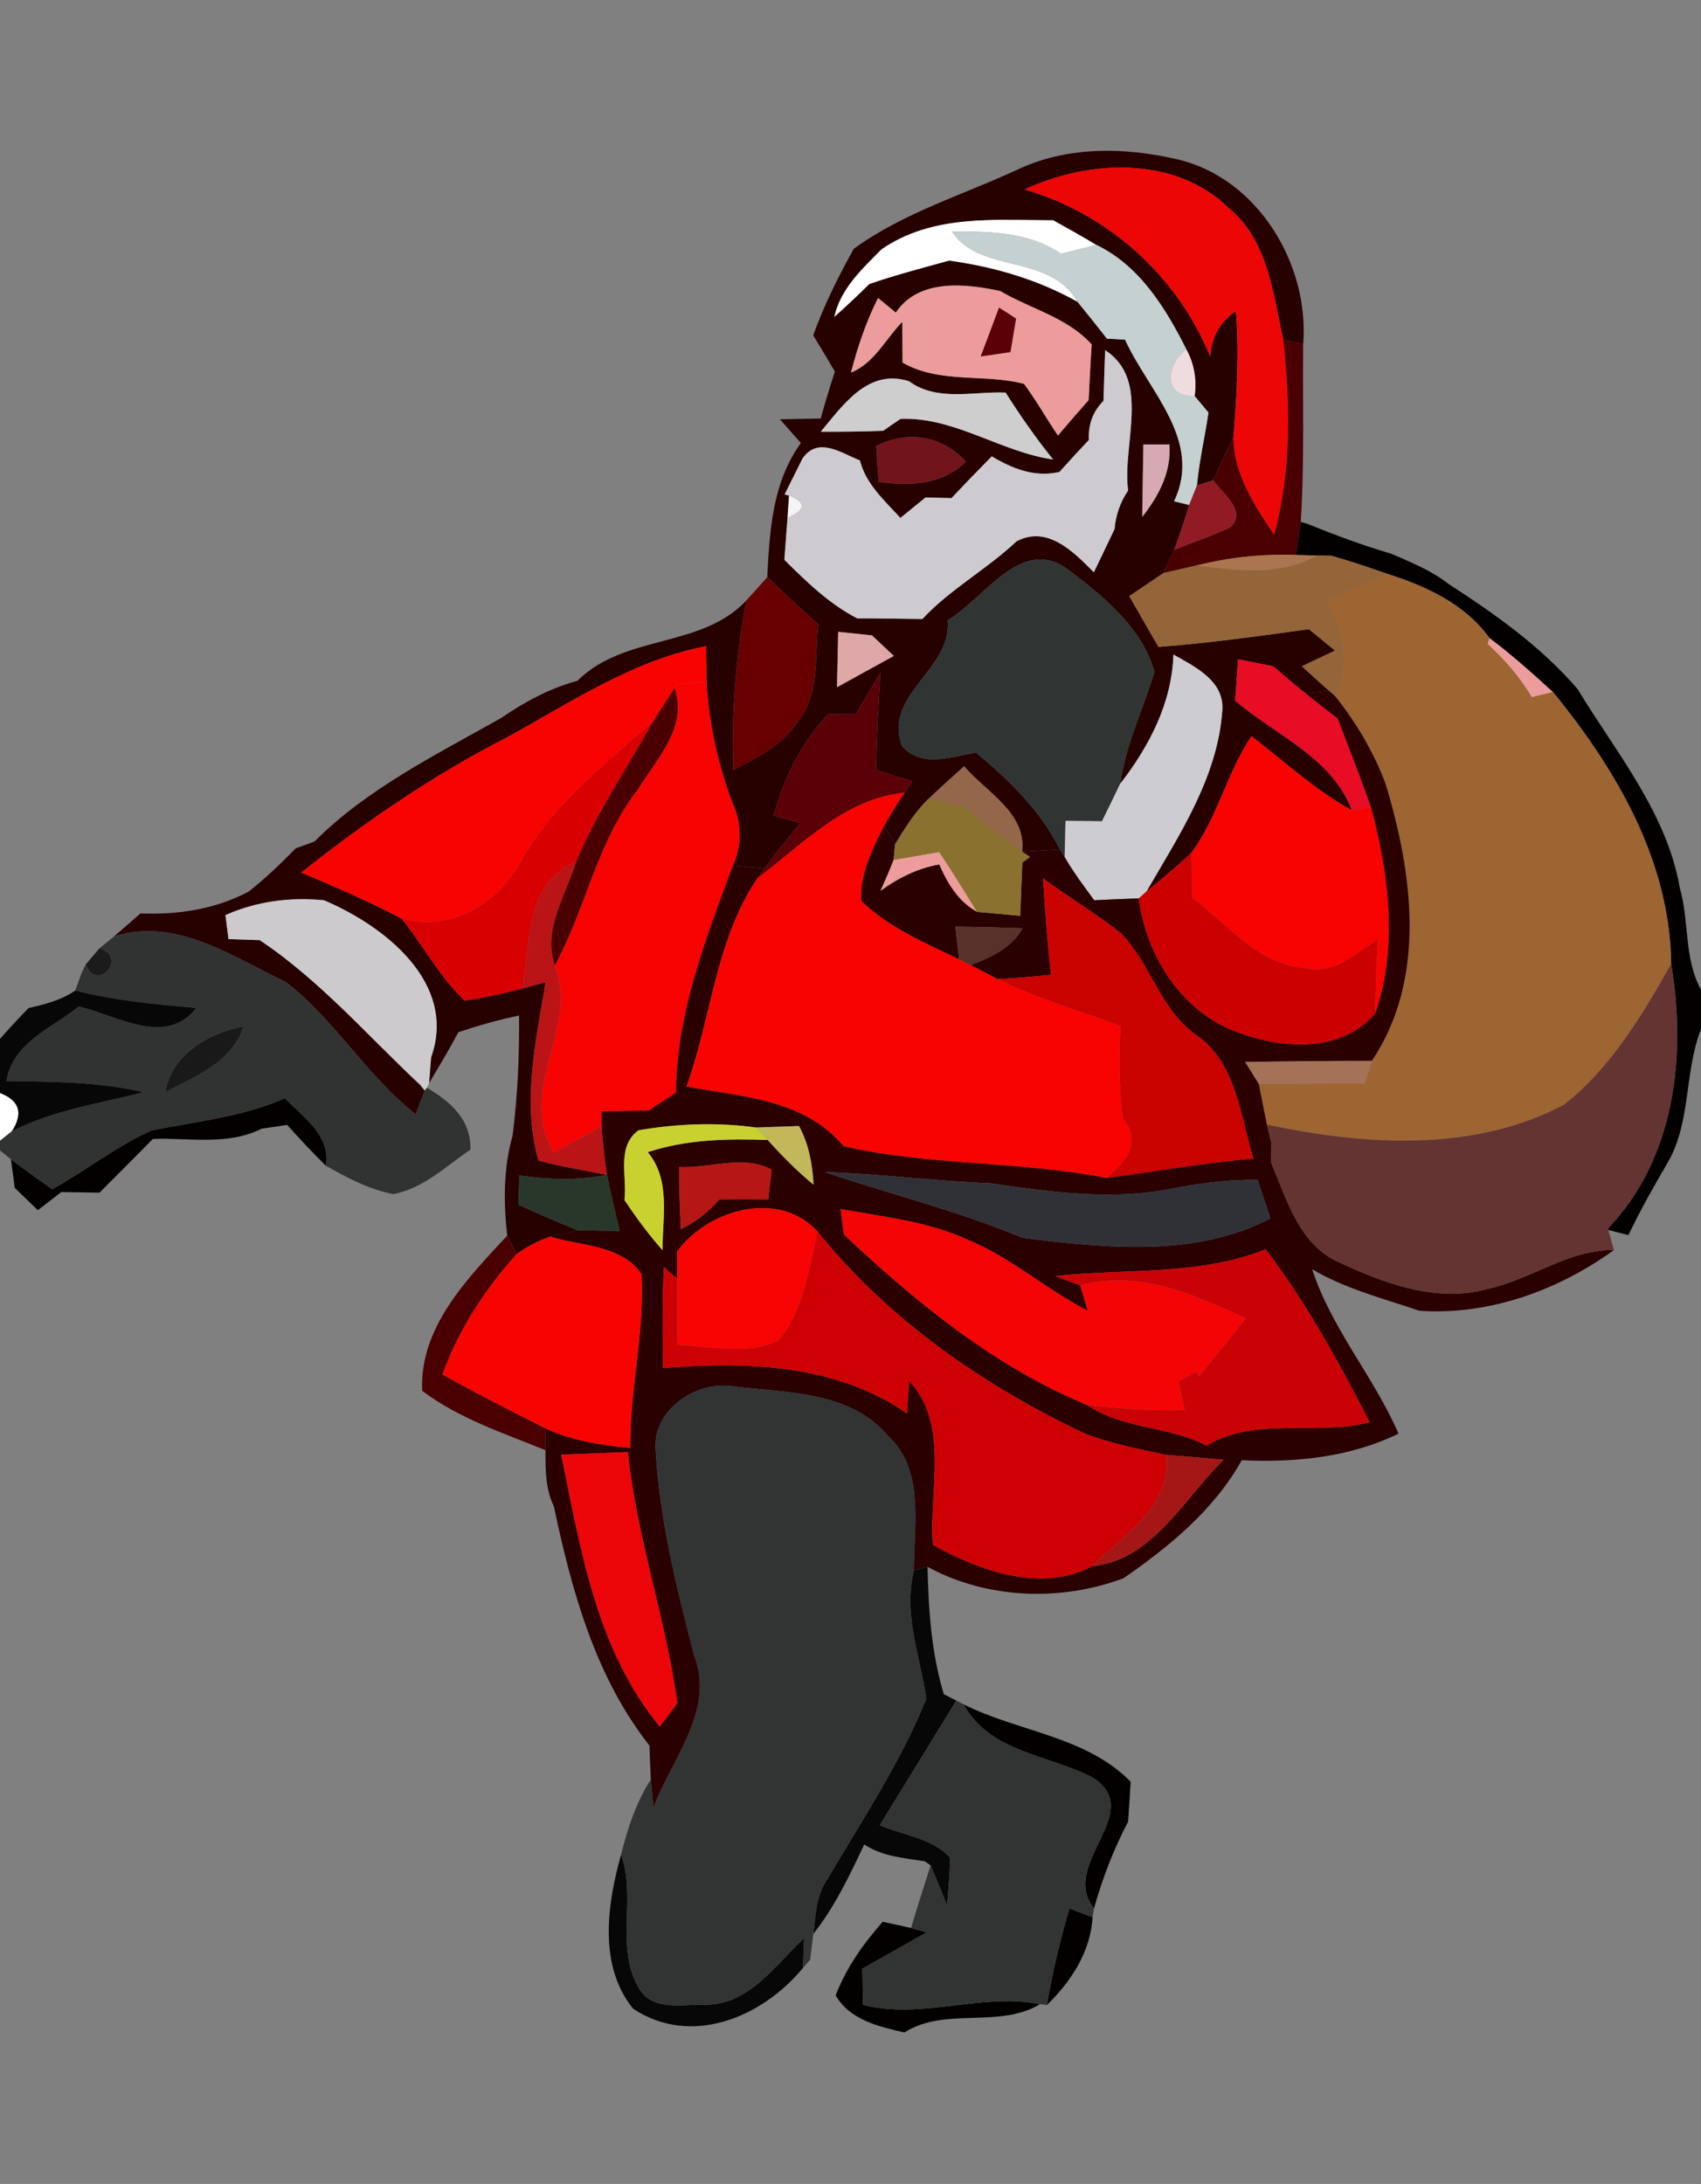 <?xml version="1.0" encoding="UTF-8" ?>
<!DOCTYPE svg PUBLIC "-//W3C//DTD SVG 1.1//EN" "http://www.w3.org/Graphics/SVG/1.1/DTD/svg11.dtd">
<svg width="134pt" height="172pt" viewBox="0 0 134 172" version="1.1" xmlns="http://www.w3.org/2000/svg">
<rect x="0" y="0" width="134" height="172" fill="#808080" stroke="none"/>
<g id="#ffffffff">
<path fill="#ffffff" opacity="1.00" d=" M 69.44 19.63 C 73.47 16.86 78.33 17.33 82.97 17.34 C 84.11 17.98 85.26 18.61 86.38 19.29 C 85.44 19.53 84.51 19.76 83.58 19.99 C 81.05 18.25 77.95 18.23 75.00 18.23 C 77.16 21.59 82.76 19.93 84.89 23.78 C 81.75 22.02 78.32 21.02 74.77 20.53 C 72.66 21.12 70.54 21.66 68.48 22.38 C 67.58 23.27 66.66 24.14 65.71 24.98 C 66.20 22.74 67.90 21.19 69.44 19.63 Z" />
<path fill="#ffffff" opacity="1.00" d=" M 0.00 86.08 C 1.54 86.67 1.85 87.67 0.94 89.09 C 0.70 89.28 0.23 89.66 0.00 89.84 L 0.00 86.08 Z" />
</g>
<g id="#270100ff">
<path fill="#270100" opacity="1.00" d=" M 80.41 13.24 C 84.26 11.51 88.67 11.60 92.71 12.54 C 99.06 13.99 103.17 20.81 102.66 27.10 L 101.09 26.74 C 100.28 23.12 99.90 18.96 96.84 16.43 C 92.60 12.24 85.80 12.56 80.72 14.92 C 87.32 16.84 92.75 21.73 95.34 28.09 C 95.43 26.55 96.11 25.35 97.36 24.49 C 97.63 27.83 97.43 31.17 97.16 34.50 C 96.60 35.60 96.08 36.71 95.57 37.83 C 95.25 37.93 94.61 38.14 94.29 38.24 C 94.47 36.30 94.92 34.41 95.20 32.49 C 94.93 32.16 94.38 31.51 94.11 31.19 C 94.29 29.87 94.07 28.64 93.45 27.50 C 91.81 24.24 89.78 20.94 86.38 19.29 C 85.26 18.61 84.11 17.98 82.97 17.34 C 78.33 17.33 73.47 16.86 69.44 19.63 C 67.90 21.19 66.20 22.74 65.71 24.98 C 66.66 24.14 67.58 23.27 68.48 22.38 C 70.54 21.66 72.66 21.12 74.77 20.53 C 78.32 21.02 81.75 22.02 84.89 23.78 C 85.67 24.73 86.44 25.70 87.20 26.67 C 87.56 26.69 88.27 26.73 88.63 26.75 C 90.47 30.81 94.78 34.67 92.49 39.48 C 92.79 39.55 93.38 39.70 93.68 39.77 C 93.34 40.96 92.93 42.13 92.50 43.30 C 92.29 43.75 91.87 44.67 91.66 45.13 L 91.45 45.27 C 90.62 45.83 89.79 46.39 88.96 46.95 C 89.73 48.28 90.49 49.61 91.26 50.95 C 95.22 50.65 99.16 50.10 103.11 49.55 C 103.62 49.97 104.65 50.82 105.17 51.24 C 104.30 51.65 103.43 52.06 102.56 52.47 C 103.09 52.96 104.16 53.92 104.69 54.40 C 104.23 54.45 103.31 54.56 102.85 54.61 C 101.98 53.92 101.14 53.20 100.30 52.47 C 99.61 52.34 98.22 52.06 97.53 51.92 C 97.47 52.74 97.36 54.37 97.30 55.18 C 100.49 57.91 104.92 59.63 106.50 63.82 C 103.62 62.24 101.19 59.98 98.59 57.98 C 96.65 60.85 95.94 64.36 93.86 67.15 C 92.73 68.23 91.52 69.22 90.31 70.22 C 92.89 65.77 95.94 61.20 96.29 55.93 C 96.46 53.62 94.12 52.50 92.44 51.55 C 92.32 55.37 90.53 58.78 88.24 61.74 C 88.67 58.66 90.05 55.86 90.94 52.92 C 90.00 49.46 86.87 46.91 84.08 44.82 C 80.45 42.17 77.50 47.18 74.65 48.86 C 75.02 52.76 69.55 54.66 71.06 58.76 C 72.63 60.52 74.92 59.58 76.88 59.27 C 79.49 61.41 81.96 63.83 83.50 66.89 C 82.75 66.94 81.27 67.04 80.53 67.08 L 80.52 67.08 C 80.87 63.99 77.68 62.39 75.95 60.35 C 75.02 61.18 74.10 62.02 73.19 62.87 C 72.09 63.91 71.30 65.21 70.51 66.49 L 69.66 65.02 C 70.15 64.13 70.69 63.26 71.27 62.43 C 71.43 62.20 71.73 61.76 71.89 61.53 C 71.17 61.31 69.72 60.87 69.00 60.64 C 69.06 58.08 69.19 55.53 69.36 52.97 C 68.71 54.06 68.07 55.15 67.43 56.23 C 66.70 56.24 65.96 56.25 65.23 56.26 C 63.12 58.51 61.74 61.27 60.96 64.24 C 61.49 64.38 62.53 64.67 63.06 64.81 C 62.08 65.99 61.12 67.18 60.21 68.41 C 59.39 68.33 58.56 68.24 57.74 68.16 C 58.46 66.57 58.44 64.81 57.70 63.23 C 56.55 60.17 55.84 56.96 55.66 53.69 C 55.66 52.99 55.64 51.59 55.63 50.89 C 49.92 51.98 45.05 55.26 40.04 58.02 C 34.24 60.98 28.82 64.68 23.73 68.72 C 26.40 69.83 29.05 71.00 31.62 72.33 C 33.34 74.44 34.61 76.92 36.61 78.81 C 38.14 78.57 39.65 78.25 41.15 77.85 C 41.61 77.73 42.52 77.48 42.98 77.36 C 42.22 81.96 41.10 86.80 42.42 91.40 C 44.19 91.89 46.01 92.16 47.81 92.53 C 45.53 92.98 43.20 92.91 40.91 92.58 C 40.89 93.15 40.86 94.30 40.84 94.88 C 42.39 95.57 43.94 96.27 45.52 96.89 C 44.98 97.01 43.89 97.26 43.34 97.39 C 42.40 97.72 41.52 98.17 40.71 98.76 C 40.52 98.39 40.15 97.67 39.96 97.31 C 39.65 94.68 39.66 92.00 40.38 89.44 C 40.78 86.30 40.92 83.14 40.89 79.98 C 39.27 80.31 37.68 80.77 36.11 81.29 C 35.38 82.66 34.59 83.98 33.80 85.31 C 33.84 84.80 33.92 83.78 33.96 83.27 C 36.05 77.42 30.29 72.92 25.52 70.90 C 22.86 70.64 20.21 70.98 17.76 72.07 C 17.82 72.54 17.94 73.49 18.00 73.96 C 18.61 73.98 19.84 74.02 20.46 74.04 C 25.22 77.22 28.97 81.58 33.12 85.46 L 33.46 85.89 C 33.28 86.35 32.93 87.29 32.75 87.76 C 28.89 84.73 26.39 80.34 22.54 77.36 C 18.35 75.36 13.84 72.20 8.98 73.75 C 9.68 73.15 10.37 72.55 11.06 71.94 C 14.01 72.05 16.93 71.62 19.57 70.23 C 20.90 69.19 22.12 68.01 23.30 66.81 C 23.67 66.67 24.41 66.40 24.78 66.27 C 28.96 62.08 34.37 59.44 39.47 56.55 C 41.32 55.28 43.31 54.21 45.48 53.62 C 49.20 49.91 55.28 51.09 58.81 47.27 C 57.96 51.67 57.62 56.16 57.77 60.64 C 59.67 59.66 61.67 58.65 62.88 56.80 C 64.58 54.65 64.17 51.73 64.45 49.17 C 63.10 47.95 61.76 46.71 60.44 45.46 C 60.63 41.77 60.85 37.99 63.09 34.89 C 62.68 34.42 61.85 33.48 61.44 33.02 C 62.24 33.00 63.85 32.97 64.65 32.96 C 65.00 31.72 65.37 30.48 65.77 29.26 C 65.21 28.30 64.64 27.36 64.06 26.41 C 64.91 24.04 66.04 21.79 67.26 19.59 C 71.25 16.70 76.00 15.31 80.41 13.24 M 70.57 24.62 C 70.22 24.34 69.52 23.76 69.17 23.47 C 68.23 25.34 67.56 27.32 67.04 29.34 C 68.88 28.60 69.75 26.70 71.08 25.35 C 71.08 26.15 71.09 27.76 71.10 28.56 C 74.07 30.24 77.52 29.41 80.67 30.23 C 81.63 31.53 82.43 32.95 83.34 34.30 C 84.14 33.36 84.94 32.43 85.76 31.51 C 85.83 30.05 85.90 28.59 86.00 27.13 C 84.07 24.99 81.20 24.34 78.79 22.92 C 76.04 22.33 72.37 21.93 70.57 24.62 M 87.06 27.58 C 87.01 28.91 86.97 30.24 86.93 31.57 C 86.10 32.40 85.72 33.42 85.78 34.65 C 84.99 35.48 84.22 36.32 83.46 37.17 C 81.53 37.62 79.76 36.92 78.13 35.94 C 77.06 37.03 76.00 38.12 74.96 39.23 C 74.45 39.22 73.42 39.19 72.91 39.18 C 72.41 39.58 71.42 40.39 70.93 40.79 C 69.68 39.42 68.21 38.13 67.74 36.26 C 66.25 35.68 64.44 34.33 63.21 36.13 C 62.86 36.83 62.16 38.24 61.81 38.94 L 62.16 39.03 C 62.13 39.46 62.07 40.33 62.04 40.77 C 61.98 41.60 61.85 43.26 61.79 44.09 C 63.54 45.82 65.32 47.56 67.53 48.70 C 69.24 48.70 70.95 48.73 72.66 48.75 C 74.86 46.39 77.74 44.84 80.08 42.63 C 82.53 41.34 84.59 43.48 86.17 45.07 C 86.72 43.94 87.26 42.80 87.80 41.67 C 87.90 40.55 88.25 39.54 88.87 38.63 C 88.38 35.01 90.70 29.93 87.06 27.58 M 64.66 34.00 C 66.29 34.01 67.93 33.99 69.57 33.93 C 69.91 33.69 70.59 33.22 70.94 32.99 C 75.15 32.81 78.83 35.59 82.96 36.19 C 81.61 34.51 80.37 32.74 79.22 30.92 C 76.70 30.81 73.82 31.65 71.62 30.03 C 68.41 28.99 66.43 31.87 64.66 34.00 M 69.02 35.13 C 69.07 35.83 69.17 37.24 69.22 37.94 C 71.66 38.31 74.21 38.19 76.08 36.37 C 74.22 34.28 71.48 33.89 69.02 35.13 M 90.07 35.00 C 90.04 36.90 90.01 38.81 89.98 40.71 C 91.28 39.06 92.29 37.17 92.12 35.00 C 91.61 35.00 90.58 35.00 90.07 35.00 M 66.03 49.76 C 66.00 51.21 65.97 52.67 65.94 54.12 C 67.43 53.29 68.92 52.48 70.41 51.66 C 69.98 51.25 69.12 50.44 68.69 50.04 C 68.03 49.97 66.69 49.83 66.03 49.76 Z" />
</g>
<g id="#ed0606ff">
<path fill="#ed0606" opacity="1.00" d=" M 80.72 14.92 C 85.80 12.56 92.60 12.24 96.84 16.43 C 99.90 18.96 100.28 23.12 101.09 26.74 C 101.64 31.86 101.76 37.11 100.37 42.11 C 98.82 39.81 97.22 37.37 97.16 34.50 C 97.43 31.17 97.63 27.83 97.36 24.49 C 96.11 25.35 95.43 26.55 95.34 28.09 C 92.75 21.73 87.32 16.84 80.72 14.92 Z" />
</g>
<g id="#c5d0d0ff">
<path fill="#c5d0d0" opacity="1.00" d=" M 75.00 18.23 C 77.95 18.23 81.05 18.25 83.58 19.99 C 84.51 19.76 85.44 19.53 86.38 19.29 C 89.78 20.94 91.81 24.24 93.45 27.50 C 91.90 28.68 91.52 31.29 94.11 31.19 C 94.38 31.51 94.93 32.16 95.20 32.49 C 94.92 34.41 94.47 36.30 94.29 38.24 C 94.14 38.62 93.83 39.39 93.68 39.77 C 93.38 39.70 92.79 39.55 92.49 39.48 C 94.78 34.67 90.47 30.81 88.63 26.75 C 88.27 26.73 87.56 26.69 87.20 26.67 C 86.44 25.70 85.67 24.73 84.89 23.78 C 82.76 19.93 77.16 21.59 75.00 18.23 Z" />
</g>
<g id="#ec9d9bff">
<path fill="#ec9d9b" opacity="1.00" d=" M 70.57 24.62 C 72.37 21.93 76.04 22.33 78.79 22.92 C 81.20 24.34 84.07 24.99 86.00 27.13 C 85.90 28.59 85.83 30.05 85.76 31.51 C 84.94 32.43 84.14 33.36 83.34 34.30 C 82.43 32.95 81.63 31.53 80.67 30.23 C 77.52 29.41 74.07 30.24 71.10 28.56 C 71.09 27.76 71.08 26.15 71.08 25.35 C 69.75 26.70 68.88 28.60 67.04 29.34 C 67.56 27.32 68.23 25.34 69.17 23.47 C 69.52 23.76 70.22 24.34 70.57 24.62 M 78.70 24.23 C 78.23 25.51 77.74 26.79 77.26 28.07 C 77.85 27.98 79.02 27.81 79.60 27.73 C 79.71 27.07 79.93 25.75 80.04 25.09 C 79.71 24.87 79.04 24.44 78.70 24.23 Z" />
<path fill="#ec9d9b" opacity="1.00" d=" M 117.32 50.23 C 119.08 51.55 120.72 53.01 122.34 54.50 C 121.92 54.60 121.09 54.81 120.67 54.91 C 119.74 53.34 118.54 51.95 117.18 50.72 C 117.22 50.60 117.29 50.35 117.32 50.23 Z" />
<path fill="#ec9d9b" opacity="1.00" d=" M 70.39 67.72 C 71.59 67.51 72.79 67.31 73.99 67.10 C 75.02 68.65 76.00 70.23 76.97 71.82 C 75.50 71.02 74.64 69.58 73.99 68.09 C 72.28 68.39 70.74 69.17 69.34 70.18 C 69.71 69.37 70.07 68.55 70.39 67.72 Z" />
</g>
<g id="#5c0008ff">
<path fill="#5c0008" opacity="1.00" d=" M 78.70 24.23 C 79.04 24.44 79.71 24.87 80.04 25.09 C 79.93 25.75 79.71 27.07 79.60 27.73 C 79.02 27.81 77.85 27.98 77.26 28.07 C 77.74 26.79 78.23 25.51 78.70 24.23 Z" />
<path fill="#5c0008" opacity="1.00" d=" M 67.43 56.23 C 68.07 55.15 68.71 54.06 69.36 52.97 C 69.19 55.53 69.06 58.08 69.00 60.64 C 69.72 60.87 71.17 61.31 71.89 61.53 C 71.73 61.76 71.43 62.20 71.27 62.43 C 66.52 62.91 63.27 66.47 59.67 69.17 L 60.21 68.41 C 61.12 67.18 62.08 65.99 63.06 64.81 C 62.53 64.67 61.49 64.38 60.96 64.24 C 61.74 61.27 63.12 58.51 65.23 56.26 C 65.96 56.25 66.70 56.24 67.43 56.23 Z" />
</g>
<g id="#4a0000ff">
<path fill="#4a0000" opacity="1.00" d=" M 101.09 26.74 L 102.66 27.10 C 102.61 31.77 102.77 36.45 102.47 41.11 C 102.37 41.76 102.18 43.06 102.08 43.71 C 99.45 43.61 96.83 43.89 94.28 44.53 C 93.62 44.68 92.31 44.98 91.66 45.13 C 91.87 44.67 92.29 43.75 92.50 43.30 C 93.96 42.70 95.46 42.21 96.90 41.54 C 98.30 40.27 96.27 38.83 95.57 37.83 C 96.08 36.71 96.60 35.60 97.16 34.50 C 97.22 37.37 98.82 39.81 100.37 42.11 C 101.76 37.11 101.64 31.86 101.09 26.74 Z" />
<path fill="#4a0000" opacity="1.00" d=" M 53.13 54.17 C 54.25 57.22 51.73 59.77 50.25 62.19 C 47.05 66.28 46.16 71.54 43.71 76.05 C 42.71 73.23 44.57 70.50 45.38 67.87 C 47.00 63.97 49.42 60.48 51.45 56.79 C 51.87 56.14 52.71 54.83 53.13 54.17 Z" />
<path fill="#4a0000" opacity="1.00" d=" M 33.26 109.54 C 33.02 104.56 36.81 100.70 39.96 97.31 C 40.15 97.67 40.52 98.39 40.71 98.76 C 38.21 101.55 36.13 104.71 34.86 108.25 C 37.52 109.74 40.25 111.11 42.97 112.49 L 42.97 114.21 C 39.64 112.86 36.17 111.72 33.26 109.54 Z" />
</g>
<g id="#cdcbcfff">
<path fill="#cdcbcf" opacity="1.00" d=" M 87.06 27.58 C 90.70 29.93 88.38 35.01 88.87 38.63 C 88.25 39.54 87.90 40.55 87.80 41.67 C 87.26 42.80 86.72 43.94 86.17 45.07 C 84.59 43.48 82.53 41.34 80.08 42.63 C 77.74 44.84 74.86 46.39 72.66 48.75 C 70.95 48.73 69.24 48.70 67.53 48.70 C 65.32 47.56 63.54 45.82 61.79 44.09 C 61.85 43.26 61.98 41.60 62.04 40.77 C 63.48 40.17 63.52 39.58 62.16 39.03 L 61.81 38.94 C 62.16 38.24 62.86 36.83 63.21 36.13 C 64.44 34.33 66.25 35.68 67.74 36.26 C 68.21 38.13 69.68 39.42 70.93 40.79 C 71.42 40.39 72.41 39.58 72.91 39.18 C 73.42 39.19 74.45 39.22 74.96 39.23 C 76.00 38.12 77.06 37.03 78.13 35.94 C 79.76 36.92 81.53 37.62 83.46 37.17 C 84.22 36.32 84.99 35.48 85.78 34.65 C 85.72 33.42 86.10 32.40 86.93 31.57 C 86.97 30.24 87.01 28.91 87.06 27.58 Z" />
</g>
<g id="#efdcdeff">
<path fill="#efdcde" opacity="1.00" d=" M 94.11 31.19 C 91.52 31.29 91.90 28.68 93.45 27.50 C 94.07 28.64 94.29 29.87 94.11 31.19 Z" />
</g>
<g id="#cececeff">
<path fill="#cecece" opacity="1.00" d=" M 64.66 34.00 C 66.43 31.87 68.41 28.99 71.62 30.03 C 73.82 31.65 76.70 30.81 79.22 30.92 C 80.37 32.74 81.61 34.51 82.96 36.19 C 78.83 35.59 75.15 32.81 70.94 32.99 C 70.59 33.22 69.91 33.69 69.57 33.93 C 67.93 33.99 66.29 34.01 64.66 34.00 Z" />
</g>
<g id="#72141cff">
<path fill="#72141c" opacity="1.00" d=" M 69.02 35.13 C 71.48 33.89 74.22 34.28 76.08 36.37 C 74.21 38.19 71.66 38.31 69.22 37.94 C 69.17 37.24 69.07 35.83 69.02 35.13 Z" />
</g>
<g id="#d6a9b3ff">
<path fill="#d6a9b3" opacity="1.00" d=" M 90.07 35.00 C 90.58 35.00 91.61 35.00 92.12 35.00 C 92.29 37.17 91.28 39.06 89.98 40.71 C 90.01 38.81 90.04 36.90 90.07 35.00 Z" />
</g>
<g id="#911b25ff">
<path fill="#911b25" opacity="1.00" d=" M 94.29 38.24 C 94.61 38.14 95.25 37.93 95.57 37.83 C 96.27 38.83 98.30 40.27 96.90 41.54 C 95.46 42.21 93.96 42.70 92.50 43.30 C 92.93 42.13 93.34 40.96 93.68 39.77 C 93.83 39.39 94.14 38.62 94.29 38.24 Z" />
</g>
<g id="#f4f4f5ff">
<path fill="#f4f4f5" opacity="1.00" d=" M 62.16 39.03 C 63.52 39.58 63.48 40.17 62.04 40.77 C 62.07 40.33 62.13 39.46 62.16 39.03 Z" />
</g>
<g id="#040000ff">
<path fill="#040000" opacity="1.00" d=" M 102.47 41.11 L 102.95 41.24 C 105.13 42.12 107.34 42.95 109.60 43.61 C 111.16 44.29 112.75 44.92 114.10 45.98 C 117.79 48.37 121.40 50.92 124.28 54.27 C 127.31 59.28 131.30 63.99 132.33 69.93 C 133.09 72.56 132.64 75.47 134.00 77.95 L 134.00 81.06 C 132.69 84.39 133.22 88.19 131.48 91.38 C 130.35 93.31 129.25 95.25 128.28 97.27 C 127.89 97.17 127.10 96.97 126.70 96.87 L 126.67 96.75 C 131.96 91.21 132.85 83.18 131.65 75.92 C 131.56 67.81 127.33 60.61 122.34 54.50 C 120.72 53.01 119.08 51.55 117.32 50.23 C 115.40 47.56 112.34 46.17 109.31 45.20 C 107.85 44.69 106.38 44.19 104.89 43.77 C 104.61 43.76 104.03 43.75 103.74 43.75 L 102.08 43.71 C 102.18 43.06 102.37 41.76 102.47 41.11 Z" />
<path fill="#040000" opacity="1.00" d=" M 22.44 86.48 C 23.88 88.00 26.08 89.40 25.67 91.81 C 24.62 90.77 23.60 89.69 22.62 88.59 C 22.12 88.67 21.12 88.82 20.61 88.89 C 17.95 90.24 14.90 89.59 12.04 89.70 C 10.65 91.12 9.24 92.52 7.84 93.93 C 7.09 93.92 5.58 93.89 4.83 93.88 C 4.37 94.24 3.44 94.96 2.98 95.31 C 2.52 94.87 1.62 93.99 1.16 93.55 C 1.09 92.99 0.94 91.86 0.86 91.30 C 1.93 92.11 3.02 92.88 4.11 93.66 C 6.76 92.19 9.16 90.27 11.93 89.03 C 15.46 88.31 19.11 87.97 22.44 86.48 Z" />
<path fill="#040000" opacity="1.00" d=" M 75.90 134.22 C 80.24 136.41 85.52 136.71 89.07 140.32 C 89.01 141.37 88.94 142.42 88.87 143.47 C 87.72 145.64 86.85 147.94 86.18 150.30 C 83.40 146.82 90.30 142.74 86.12 140.02 C 82.65 138.18 77.99 138.06 75.90 134.22 Z" />
<path fill="#040000" opacity="1.00" d=" M 84.24 150.29 C 84.70 150.47 85.61 150.82 86.07 150.99 C 85.91 153.72 84.38 156.05 82.47 157.91 C 82.89 155.33 83.53 152.80 84.24 150.29 Z" />
<path fill="#040000" opacity="1.00" d=" M 69.54 151.35 C 70.09 151.47 71.21 151.72 71.77 151.84 C 72.08 151.93 72.70 152.10 73.01 152.18 C 71.32 153.14 69.63 154.09 67.94 155.04 C 67.95 155.75 67.97 157.18 67.98 157.89 C 72.66 159.08 77.31 156.91 81.94 157.84 C 78.63 159.80 74.47 158.02 71.24 160.07 C 69.22 159.60 66.96 159.09 65.83 157.15 C 66.66 154.98 68.01 153.08 69.54 151.35 Z" />
</g>
<g id="#303533ff">
<path fill="#303533" opacity="1.00" d=" M 74.65 48.86 C 77.50 47.18 80.45 42.17 84.08 44.82 C 86.87 46.91 90.00 49.46 90.94 52.92 C 90.05 55.86 88.67 58.66 88.24 61.74 C 87.77 62.72 87.29 63.70 86.81 64.68 C 86.09 64.67 84.65 64.65 83.94 64.64 C 83.92 65.35 83.89 66.78 83.87 67.50 L 83.50 66.89 C 81.96 63.83 79.49 61.41 76.88 59.27 C 74.92 59.58 72.63 60.52 71.06 58.76 C 69.55 54.66 75.02 52.76 74.65 48.86 Z" />
</g>
<g id="#ab754fff">
<path fill="#ab754f" opacity="1.00" d=" M 94.28 44.53 C 96.83 43.89 99.45 43.61 102.08 43.71 L 103.74 43.75 C 100.81 45.41 97.46 44.95 94.28 44.53 Z" />
</g>
<g id="#946538ff">
<path fill="#946538" opacity="1.00" d=" M 103.74 43.75 C 104.03 43.75 104.61 43.76 104.89 43.77 C 106.38 44.19 107.85 44.69 109.31 45.20 C 107.69 45.87 106.10 46.59 104.51 47.32 C 105.84 49.68 106.42 52.28 105.18 54.83 L 104.69 54.40 C 104.16 53.92 103.09 52.96 102.56 52.47 C 103.43 52.06 104.30 51.65 105.17 51.24 C 104.65 50.82 103.62 49.97 103.11 49.55 C 99.16 50.10 95.22 50.65 91.26 50.95 C 90.49 49.61 89.73 48.28 88.96 46.95 C 89.79 46.39 90.62 45.83 91.45 45.27 L 91.66 45.13 C 92.31 44.98 93.62 44.68 94.28 44.53 C 97.46 44.95 100.81 45.41 103.74 43.75 Z" />
</g>
<g id="#680000ff">
<path fill="#680000" opacity="1.00" d=" M 58.81 47.27 C 59.36 46.67 59.90 46.07 60.44 45.46 C 61.76 46.71 63.10 47.95 64.45 49.17 C 64.17 51.73 64.58 54.65 62.88 56.80 C 61.67 58.65 59.67 59.66 57.77 60.64 C 57.62 56.16 57.96 51.67 58.81 47.27 Z" />
</g>
<g id="#9d6532ff">
<path fill="#9d6532" opacity="1.00" d=" M 104.51 47.32 C 106.10 46.59 107.69 45.87 109.31 45.20 C 112.34 46.17 115.40 47.56 117.32 50.23 C 117.29 50.35 117.22 50.60 117.18 50.72 C 118.54 51.95 119.74 53.34 120.67 54.91 C 121.09 54.81 121.92 54.60 122.34 54.50 C 127.33 60.61 131.56 67.81 131.65 75.92 C 129.36 79.95 126.89 84.13 123.19 87.01 C 116.06 90.78 107.46 90.20 99.80 88.57 C 99.59 87.49 99.37 86.42 99.16 85.35 C 101.94 85.37 104.73 85.31 107.51 85.33 C 107.65 84.88 107.93 83.99 108.07 83.55 C 112.42 77.05 111.29 68.82 109.16 61.75 C 108.23 59.25 106.85 56.92 105.18 54.83 C 106.42 52.28 105.84 49.68 104.51 47.32 Z" />
</g>
<g id="#dfa8a8ff">
<path fill="#dfa8a8" opacity="1.00" d=" M 66.03 49.76 C 66.69 49.83 68.03 49.97 68.69 50.04 C 69.12 50.44 69.98 51.25 70.41 51.66 C 68.92 52.48 67.43 53.29 65.94 54.12 C 65.97 52.67 66.00 51.21 66.03 49.76 Z" />
</g>
<g id="#f90301ff">
<path fill="#f90301" opacity="1.00" d=" M 40.04 58.02 C 45.05 55.26 49.92 51.98 55.63 50.89 C 55.64 51.59 55.66 52.99 55.66 53.69 C 55.08 53.74 53.90 53.84 53.32 53.89 C 53.27 53.96 53.18 54.10 53.13 54.17 C 52.71 54.83 51.87 56.14 51.45 56.79 C 47.60 60.24 43.32 63.50 40.86 68.16 C 38.93 71.33 35.37 73.39 31.62 72.33 C 29.05 71.00 26.40 69.83 23.73 68.72 C 28.82 64.68 34.24 60.98 40.04 58.02 Z" />
</g>
<g id="#ccccd1ff">
<path fill="#ccccd1" opacity="1.00" d=" M 92.44 51.55 C 94.12 52.50 96.46 53.62 96.29 55.93 C 95.94 61.20 92.89 65.77 90.31 70.22 C 90.16 70.35 89.86 70.61 89.71 70.75 C 88.54 70.79 87.37 70.84 86.20 70.90 C 85.38 69.79 84.56 68.69 83.87 67.50 C 83.89 66.78 83.92 65.35 83.94 64.64 C 84.65 64.65 86.09 64.67 86.81 64.68 C 87.29 63.70 87.77 62.72 88.24 61.74 C 90.53 58.78 92.32 55.37 92.44 51.55 Z" />
</g>
<g id="#e80c24ff">
<path fill="#e80c24" opacity="1.00" d=" M 97.53 51.92 C 98.22 52.06 99.61 52.34 100.30 52.47 C 101.14 53.20 101.98 53.92 102.85 54.61 C 103.69 55.28 104.54 55.94 105.39 56.60 C 106.26 58.92 107.19 61.22 108.00 63.56 C 107.63 63.63 106.88 63.76 106.50 63.82 C 104.92 59.63 100.49 57.91 97.30 55.18 C 97.36 54.37 97.47 52.74 97.53 51.92 Z" />
</g>
<g id="#f60302ff">
<path fill="#f60302" opacity="1.00" d=" M 53.13 54.17 C 53.18 54.10 53.27 53.96 53.32 53.89 C 53.90 53.84 55.08 53.74 55.66 53.69 C 55.84 56.96 56.55 60.17 57.70 63.23 C 58.44 64.81 58.46 66.57 57.74 68.16 C 55.61 73.92 53.29 79.82 53.26 86.05 C 52.72 86.40 51.64 87.10 51.10 87.46 C 49.87 87.48 48.64 87.51 47.40 87.54 C 47.40 87.82 47.40 88.39 47.40 88.68 C 46.16 89.40 44.90 90.09 43.64 90.77 C 40.62 85.91 45.64 80.96 43.71 76.05 C 46.16 71.54 47.05 66.28 50.25 62.19 C 51.73 59.77 54.25 57.22 53.13 54.17 Z" />
</g>
<g id="#2a0000ff">
<path fill="#2a0000" opacity="1.00" d=" M 104.69 54.40 L 105.18 54.83 C 106.85 56.92 108.23 59.25 109.16 61.75 C 111.29 68.82 112.42 77.05 108.07 83.55 C 104.74 83.54 101.42 83.60 98.09 83.63 C 98.36 84.06 98.89 84.92 99.16 85.35 C 99.37 86.42 99.59 87.49 99.80 88.57 C 99.89 88.93 100.07 89.65 100.16 90.01 C 100.15 90.40 100.14 91.17 100.14 91.56 C 101.37 94.49 102.36 98.09 105.57 99.45 C 109.14 101.11 113.23 102.62 117.18 101.51 C 120.60 100.78 123.55 98.40 127.14 98.45 C 122.75 101.63 117.28 103.61 111.81 103.23 C 108.95 102.25 105.99 101.51 103.37 99.96 C 104.89 104.65 108.23 108.42 110.17 112.91 C 106.31 114.78 102.05 115.20 97.82 115.00 C 95.66 118.89 92.11 121.81 88.50 124.30 C 83.53 126.15 77.76 125.94 73.07 123.40 L 71.99 123.70 C 71.98 120.15 72.88 115.75 69.93 113.06 C 66.97 109.58 62.05 109.69 57.88 109.20 C 55.00 108.68 51.53 110.89 51.64 113.99 C 51.93 119.56 53.29 125.01 54.69 130.39 C 56.37 134.68 52.90 138.55 51.47 142.38 L 51.27 140.14 C 51.23 139.25 51.19 138.36 51.16 137.47 C 46.89 132.05 45.03 125.26 43.63 118.62 C 42.95 117.24 42.97 115.70 42.97 114.21 L 42.97 112.49 C 45.07 113.49 47.37 113.79 49.65 114.04 C 49.60 109.46 50.80 104.93 50.54 100.36 C 48.99 98.03 45.75 98.15 43.34 97.39 C 43.89 97.26 44.98 97.01 45.52 96.89 C 46.62 96.91 47.71 96.93 48.81 96.94 C 48.46 95.47 48.11 94.01 47.81 92.53 C 47.62 91.25 47.48 89.97 47.40 88.68 C 47.40 88.39 47.40 87.82 47.40 87.54 C 48.64 87.51 49.87 87.48 51.10 87.46 C 51.64 87.10 52.72 86.40 53.26 86.05 C 53.29 79.82 55.61 73.92 57.74 68.16 C 58.56 68.24 59.39 68.33 60.21 68.41 L 59.67 69.17 C 56.36 74.03 56.05 80.15 54.08 85.57 C 58.46 86.37 63.38 86.57 66.46 90.27 C 73.28 91.83 80.31 91.41 87.16 92.77 C 91.02 92.26 94.86 91.59 98.74 91.24 C 97.70 87.90 97.42 83.79 94.34 81.59 C 91.45 79.63 90.68 75.97 88.35 73.55 C 86.39 71.95 84.18 70.69 82.17 69.17 C 82.31 71.71 82.53 74.25 82.78 76.78 C 81.38 76.90 79.99 77.05 78.59 77.11 C 78.06 76.84 77.00 76.28 76.47 76.01 C 78.05 75.40 79.68 74.67 80.56 73.11 C 78.79 73.04 77.03 73.00 75.26 72.98 C 75.33 73.62 75.48 74.92 75.56 75.56 C 72.86 74.26 70.02 73.06 67.84 70.95 C 67.73 68.82 68.72 66.86 69.66 65.02 L 70.51 66.49 L 70.39 67.72 C 70.07 68.55 69.71 69.37 69.34 70.18 C 70.74 69.17 72.28 68.39 73.99 68.09 C 74.64 69.58 75.50 71.02 76.97 71.82 C 77.82 71.89 79.52 72.05 80.37 72.13 C 80.42 70.73 80.48 69.33 80.54 67.93 L 81.14 67.49 L 80.53 67.08 C 81.27 67.04 82.75 66.94 83.50 66.89 L 83.87 67.50 C 84.56 68.69 85.38 69.79 86.20 70.90 C 87.37 70.84 88.54 70.79 89.71 70.75 C 90.28 75.12 92.88 79.38 97.05 81.13 C 100.69 82.58 105.48 83.09 108.33 79.82 C 110.16 74.54 109.39 68.84 108.00 63.56 C 107.19 61.22 106.26 58.92 105.39 56.60 C 104.54 55.94 103.69 55.28 102.85 54.61 C 103.31 54.56 104.23 54.45 104.69 54.40 M 72.22 71.34 C 72.74 71.84 72.74 71.84 72.22 71.34 M 50.29 89.02 C 48.54 90.32 49.42 92.67 49.19 94.51 C 50.11 95.88 51.09 97.22 52.19 98.46 C 52.19 95.86 52.85 92.92 51.03 90.74 C 54.08 89.73 57.30 89.67 60.48 89.78 C 61.60 91.03 62.78 92.23 64.09 93.30 C 64.00 91.69 63.72 90.10 62.94 88.68 C 62.10 88.71 60.40 88.77 59.56 88.80 C 56.50 88.37 53.32 88.49 50.29 89.02 M 53.50 91.91 C 53.50 93.54 53.54 95.17 53.64 96.80 C 54.81 96.24 55.81 95.46 56.66 94.46 C 57.95 94.45 59.23 94.45 60.52 94.46 C 60.59 93.87 60.72 92.69 60.79 92.11 C 58.60 90.92 55.88 92.03 53.50 91.91 M 64.96 92.30 C 70.16 94.06 75.50 95.37 80.57 97.49 C 87.02 98.28 94.08 99.07 100.08 95.96 C 99.74 94.95 99.40 93.93 99.07 92.92 C 96.67 92.89 94.28 93.21 91.93 93.69 C 87.31 94.52 82.62 93.87 78.03 93.19 C 73.67 93.02 69.33 92.45 64.96 92.30 M 53.35 98.55 C 53.35 99.09 53.35 100.17 53.35 100.71 L 52.30 99.80 C 52.17 102.44 52.19 105.09 52.23 107.74 C 58.78 107.22 65.85 107.42 71.45 111.32 C 71.49 110.67 71.58 109.38 71.62 108.74 C 74.84 112.23 73.15 117.38 73.50 121.67 C 77.19 123.72 82.06 125.48 86.02 123.35 C 90.77 122.91 93.27 118.02 96.39 114.97 C 94.87 114.82 93.36 114.69 91.85 114.58 C 89.73 114.13 87.60 113.70 85.56 112.95 C 77.51 109.15 70.03 103.98 64.41 97.00 C 61.40 93.66 55.79 95.22 53.35 98.55 M 66.22 95.22 C 66.28 95.72 66.42 96.72 66.48 97.22 C 72.14 102.56 78.44 107.69 85.64 110.65 C 88.45 112.57 92.07 112.30 95.06 113.85 C 98.94 111.51 103.67 113.12 107.90 112.01 C 105.48 107.30 102.92 102.62 99.71 98.39 C 94.43 100.49 88.66 99.89 83.13 100.50 C 83.62 100.68 84.61 101.05 85.10 101.23 C 85.25 101.73 85.54 102.73 85.69 103.23 C 82.43 101.57 79.68 99.06 76.28 97.66 C 73.12 96.19 69.61 95.84 66.22 95.22 M 44.21 114.56 C 45.75 122.03 46.97 129.88 51.97 135.97 C 52.44 135.37 52.91 134.75 53.36 134.12 C 52.45 127.46 50.15 121.06 49.46 114.36 C 47.71 114.43 45.96 114.50 44.21 114.56 Z" />
</g>
<g id="#d90001ff">
<path fill="#d90001" opacity="1.00" d=" M 40.86 68.16 C 43.32 63.50 47.60 60.24 51.45 56.79 C 49.42 60.48 47.00 63.97 45.38 67.87 C 41.36 69.54 41.80 74.26 41.15 77.85 C 39.65 78.25 38.14 78.57 36.61 78.81 C 34.61 76.92 33.34 74.44 31.62 72.33 C 35.37 73.39 38.93 71.33 40.86 68.16 Z" />
</g>
<g id="#f80300ff">
<path fill="#f80300" opacity="1.00" d=" M 93.86 67.15 C 95.94 64.36 96.65 60.85 98.59 57.98 C 101.19 59.98 103.62 62.24 106.50 63.82 C 106.88 63.76 107.63 63.63 108.00 63.56 C 109.39 68.84 110.16 74.54 108.33 79.82 C 108.36 77.86 108.44 75.91 108.54 73.96 C 106.82 75.02 105.09 76.81 102.87 76.24 C 99.12 76.00 96.75 72.79 93.95 70.72 C 93.92 69.53 93.89 68.34 93.86 67.15 Z" />
<path fill="#f80300" opacity="1.00" d=" M 59.67 69.17 C 63.27 66.47 66.52 62.91 71.27 62.43 C 70.69 63.26 70.15 64.13 69.66 65.02 C 68.72 66.86 67.73 68.82 67.84 70.95 C 70.02 73.06 72.86 74.26 75.56 75.56 C 75.78 75.68 76.24 75.90 76.47 76.01 C 77.00 76.28 78.06 76.84 78.59 77.11 C 81.69 78.65 85.03 79.60 88.27 80.80 C 88.15 83.23 88.14 85.67 88.46 88.09 C 89.98 89.95 88.73 91.50 87.16 92.77 C 80.31 91.41 73.28 91.83 66.46 90.27 C 63.38 86.57 58.46 86.37 54.08 85.57 C 56.05 80.15 56.36 74.03 59.67 69.17 Z" />
</g>
<g id="#95674aff">
<path fill="#95674a" opacity="1.00" d=" M 73.19 62.87 C 74.10 62.02 75.02 61.18 75.95 60.35 C 77.68 62.39 80.87 63.99 80.52 67.08 C 78.86 65.97 77.34 64.68 75.84 63.38 L 75.51 63.50 C 74.93 63.34 73.77 63.03 73.19 62.87 Z" />
</g>
<g id="#8b712fff">
<path fill="#8b712f" opacity="1.00" d=" M 70.51 66.49 C 71.30 65.21 72.09 63.91 73.19 62.87 C 73.77 63.03 74.93 63.34 75.51 63.50 L 75.84 63.38 C 77.34 64.68 78.86 65.97 80.52 67.08 L 80.53 67.08 L 81.14 67.49 L 80.54 67.93 C 80.48 69.33 80.42 70.73 80.37 72.13 C 79.52 72.05 77.82 71.89 76.97 71.82 C 76.00 70.23 75.02 68.65 73.99 67.10 C 72.79 67.31 71.59 67.51 70.39 67.72 L 70.51 66.49 Z" />
</g>
<g id="#cd0001ff">
<path fill="#cd0001" opacity="1.00" d=" M 90.31 70.22 C 91.52 69.22 92.73 68.23 93.86 67.15 C 93.89 68.34 93.92 69.53 93.95 70.72 C 96.75 72.79 99.12 76.00 102.87 76.24 C 105.09 76.81 106.82 75.02 108.54 73.96 C 108.44 75.91 108.36 77.86 108.33 79.82 C 105.48 83.09 100.69 82.58 97.05 81.13 C 92.88 79.38 90.28 75.12 89.71 70.75 C 89.86 70.61 90.16 70.35 90.31 70.22 Z" />
</g>
<g id="#ba1416ff">
<path fill="#ba1416" opacity="1.00" d=" M 41.15 77.85 C 41.80 74.26 41.36 69.54 45.38 67.87 C 44.57 70.50 42.71 73.23 43.71 76.05 C 45.64 80.96 40.62 85.91 43.64 90.77 C 44.90 90.09 46.16 89.40 47.40 88.68 C 47.48 89.97 47.62 91.25 47.81 92.53 C 46.01 92.16 44.19 91.89 42.42 91.40 C 41.10 86.80 42.22 81.96 42.98 77.36 C 42.52 77.48 41.61 77.73 41.15 77.85 Z" />
</g>
<g id="#ca0200ff">
<path fill="#ca0200" opacity="1.00" d=" M 82.17 69.17 C 84.18 70.69 86.39 71.95 88.35 73.55 C 90.68 75.97 91.45 79.63 94.34 81.59 C 97.42 83.79 97.70 87.90 98.74 91.24 C 94.86 91.59 91.02 92.26 87.16 92.77 C 88.73 91.50 89.98 89.95 88.46 88.09 C 88.14 85.67 88.15 83.23 88.27 80.80 C 85.03 79.60 81.69 78.65 78.59 77.11 C 79.99 77.05 81.38 76.90 82.78 76.78 C 82.53 74.25 82.31 71.71 82.17 69.17 Z" />
</g>
<g id="#cccacdff">
<path fill="#cccacd" opacity="1.00" d=" M 17.76 72.07 C 20.21 70.98 22.86 70.64 25.52 70.90 C 30.29 72.92 36.05 77.42 33.96 83.27 C 33.92 83.78 33.84 84.80 33.80 85.31 L 33.63 85.67 L 33.46 85.89 L 33.12 85.46 C 28.97 81.58 25.22 77.22 20.46 74.04 C 19.84 74.02 18.61 73.98 18.00 73.96 C 17.94 73.49 17.82 72.54 17.76 72.07 Z" />
</g>
<g id="#55493dff">
<path fill="#55493d" opacity="1.00" d=" M 72.22 71.34 C 72.74 71.84 72.74 71.84 72.22 71.34 Z" />
</g>
<g id="#313232ff">
<path fill="#313232" opacity="1.00" d=" M 8.98 73.75 C 13.84 72.20 18.35 75.36 22.54 77.36 C 26.39 80.34 28.89 84.73 32.75 87.76 C 32.93 87.29 33.28 86.35 33.46 85.89 L 33.63 85.67 C 35.51 86.76 37.12 88.19 37.06 90.54 C 35.13 91.84 33.33 93.62 30.97 94.04 C 29.07 93.68 27.34 92.75 25.67 91.81 C 26.08 89.40 23.88 88.00 22.44 86.48 C 19.11 87.97 15.46 88.31 11.93 89.03 C 9.16 90.27 6.76 92.19 4.11 93.66 C 3.02 92.88 1.93 92.11 0.86 91.30 L 0.00 90.60 L 0.00 89.84 C 0.23 89.66 0.70 89.28 0.94 89.09 C 4.18 87.43 7.82 86.91 11.31 86.02 C 7.77 85.19 4.11 85.19 0.50 85.14 C 1.02 82.08 4.06 81.00 6.20 79.27 C 9.22 79.95 13.02 82.49 15.47 79.38 C 12.27 79.10 9.05 78.81 5.93 78.01 C 6.05 77.66 6.31 76.96 6.44 76.60 L 6.75 75.96 C 7.64 78.23 10.15 75.38 7.83 74.69 C 8.12 74.45 8.69 73.99 8.98 73.75 M 13.02 86.02 C 15.39 84.78 18.32 83.63 19.19 80.83 C 16.47 81.33 13.49 83.06 13.02 86.02 Z" />
</g>
<g id="#59312bff">
<path fill="#59312b" opacity="1.00" d=" M 75.26 72.98 C 77.03 73.00 78.79 73.04 80.56 73.11 C 79.68 74.67 78.05 75.40 76.47 76.01 C 76.24 75.90 75.78 75.68 75.56 75.56 C 75.48 74.92 75.33 73.62 75.26 72.98 Z" />
</g>
<g id="#1b1b1bff">
<path fill="#1b1b1b" opacity="1.00" d=" M 6.75 75.96 C 7.02 75.64 7.56 75.01 7.83 74.69 C 10.15 75.38 7.64 78.23 6.75 75.96 Z" />
</g>
<g id="#643432ff">
<path fill="#643432" opacity="1.00" d=" M 131.65 75.92 C 132.85 83.18 131.96 91.21 126.67 96.75 L 126.70 96.87 C 126.81 97.26 127.03 98.05 127.14 98.45 C 123.55 98.40 120.60 100.78 117.18 101.51 C 113.23 102.62 109.14 101.11 105.57 99.45 C 102.36 98.09 101.37 94.49 100.14 91.56 C 100.14 91.17 100.15 90.40 100.16 90.01 C 100.07 89.65 99.89 88.93 99.80 88.57 C 107.46 90.20 116.06 90.78 123.19 87.01 C 126.89 84.13 129.36 79.95 131.65 75.92 Z" />
</g>
<g id="#070707ff">
<path fill="#070707" opacity="1.00" d=" M 2.25 79.39 C 3.53 79.10 4.83 78.77 5.93 78.01 C 9.05 78.81 12.27 79.10 15.47 79.38 C 13.02 82.49 9.22 79.95 6.20 79.27 C 4.06 81.00 1.02 82.08 0.50 85.14 C 4.11 85.19 7.77 85.19 11.31 86.02 C 7.82 86.91 4.18 87.43 0.94 89.09 C 1.85 87.67 1.54 86.67 0.00 86.08 L 0.00 81.82 C 0.73 80.99 1.48 80.18 2.25 79.39 Z" />
<path fill="#070707" opacity="1.00" d=" M 71.99 123.70 L 73.07 123.40 C 73.14 126.78 73.37 130.17 74.35 133.43 L 75.34 133.93 C 73.32 137.20 71.33 140.48 69.31 143.75 C 71.15 144.53 73.43 144.77 74.84 146.28 C 74.84 147.55 74.71 148.81 74.61 150.08 C 74.19 149.01 73.76 147.96 73.31 146.91 L 72.86 146.59 C 71.22 146.33 69.51 146.21 68.08 145.26 C 66.93 147.71 65.76 150.17 64.07 152.31 C 64.25 150.86 64.28 149.32 65.13 148.07 C 67.88 143.39 70.93 138.83 72.97 133.79 C 72.49 130.43 71.13 127.14 71.99 123.70 Z" />
<path fill="#070707" opacity="1.00" d=" M 49.88 158.20 C 47.12 154.82 47.83 149.95 48.93 146.05 C 50.17 149.51 48.40 153.44 50.39 156.67 C 51.45 158.37 53.75 157.86 55.43 157.88 C 58.97 157.98 61.05 154.77 63.35 152.63 C 63.33 153.22 63.28 154.39 63.26 154.98 C 60.05 158.88 54.45 161.23 49.88 158.20 Z" />
</g>
<g id="#191919ff">
<path fill="#191919" opacity="1.00" d=" M 13.02 86.02 C 13.49 83.06 16.47 81.33 19.19 80.83 C 18.32 83.63 15.39 84.78 13.02 86.02 Z" />
</g>
<g id="#a47357ff">
<path fill="#a47357" opacity="1.00" d=" M 98.09 83.63 C 101.42 83.60 104.74 83.54 108.07 83.55 C 107.93 83.99 107.65 84.88 107.51 85.33 C 104.73 85.31 101.94 85.37 99.16 85.35 C 98.89 84.92 98.36 84.06 98.09 83.63 Z" />
</g>
<g id="#c9d130ff">
<path fill="#c9d130" opacity="1.00" d=" M 50.29 89.02 C 53.32 88.49 56.50 88.37 59.56 88.80 L 60.48 89.78 C 57.30 89.67 54.08 89.73 51.03 90.74 C 52.85 92.92 52.19 95.86 52.19 98.46 C 51.09 97.22 50.11 95.88 49.19 94.51 C 49.42 92.67 48.54 90.32 50.29 89.02 Z" />
</g>
<g id="#c1b85aff">
<path fill="#c1b85a" opacity="1.00" d=" M 59.56 88.80 C 60.40 88.77 62.10 88.71 62.94 88.68 C 63.72 90.10 64.00 91.69 64.09 93.30 C 62.78 92.23 61.60 91.03 60.48 89.78 L 59.56 88.80 Z" />
</g>
<g id="#b61714ff">
<path fill="#b61714" opacity="1.00" d=" M 53.50 91.91 C 55.88 92.03 58.60 90.92 60.79 92.11 C 60.72 92.69 60.59 93.87 60.52 94.46 C 59.23 94.45 57.95 94.45 56.66 94.46 C 55.81 95.46 54.81 96.24 53.64 96.80 C 53.54 95.17 53.50 93.54 53.50 91.91 Z" />
</g>
<g id="#28372aff">
<path fill="#28372a" opacity="1.00" d=" M 40.91 92.58 C 43.20 92.91 45.53 92.98 47.81 92.53 C 48.11 94.01 48.46 95.47 48.81 96.94 C 47.71 96.93 46.62 96.91 45.52 96.89 C 43.94 96.27 42.39 95.57 40.84 94.88 C 40.86 94.30 40.89 93.15 40.91 92.58 Z" />
</g>
<g id="#303136ff">
<path fill="#303136" opacity="1.00" d=" M 64.96 92.30 C 69.33 92.45 73.67 93.02 78.03 93.19 C 82.62 93.87 87.31 94.52 91.93 93.69 C 94.28 93.21 96.67 92.89 99.07 92.92 C 99.40 93.93 99.74 94.95 100.08 95.96 C 94.08 99.07 87.02 98.28 80.57 97.49 C 75.50 95.37 70.16 94.06 64.96 92.30 Z" />
</g>
<g id="#f80402ff">
<path fill="#f80402" opacity="1.00" d=" M 53.35 98.55 C 55.79 95.22 61.40 93.66 64.41 97.00 C 63.72 99.92 63.32 103.10 61.38 105.52 C 58.90 106.81 56.00 106.00 53.35 105.91 C 53.36 104.18 53.38 102.44 53.35 100.71 C 53.35 100.17 53.35 99.09 53.35 98.55 Z" />
</g>
<g id="#f40404ff">
<path fill="#f40404" opacity="1.00" d=" M 66.22 95.22 C 69.61 95.84 73.12 96.19 76.28 97.66 C 79.68 99.06 82.43 101.57 85.69 103.23 C 85.54 102.73 85.25 101.73 85.10 101.23 C 89.71 99.98 94.03 101.95 98.13 103.83 C 96.92 105.37 95.69 106.90 94.45 108.40 L 94.25 108.03 C 93.90 108.22 93.19 108.61 92.84 108.80 C 92.96 109.36 93.21 110.48 93.33 111.04 C 90.76 111.15 88.19 110.92 85.64 110.65 C 78.44 107.69 72.14 102.56 66.48 97.22 C 66.42 96.72 66.28 95.72 66.22 95.22 Z" />
</g>
<g id="#cd0103ff">
<path fill="#cd0103" opacity="1.00" d=" M 64.41 97.00 C 70.03 103.98 77.51 109.15 85.56 112.95 C 87.60 113.70 89.73 114.13 91.85 114.58 C 92.39 118.64 88.53 120.88 86.02 123.35 C 82.06 125.48 77.19 123.72 73.50 121.67 C 73.15 117.38 74.84 112.23 71.62 108.74 C 71.58 109.38 71.49 110.67 71.45 111.32 C 65.85 107.42 58.78 107.22 52.23 107.74 C 52.19 105.09 52.17 102.44 52.30 99.80 L 53.35 100.71 C 53.38 102.44 53.36 104.18 53.35 105.91 C 56.00 106.00 58.90 106.81 61.38 105.52 C 63.32 103.10 63.72 99.92 64.41 97.00 Z" />
</g>
<g id="#f70401ff">
<path fill="#f70401" opacity="1.00" d=" M 40.71 98.76 C 41.52 98.17 42.40 97.72 43.34 97.39 C 45.75 98.15 48.99 98.03 50.54 100.36 C 50.80 104.93 49.60 109.46 49.65 114.04 C 47.37 113.79 45.07 113.49 42.97 112.49 C 40.25 111.11 37.52 109.74 34.86 108.25 C 36.13 104.71 38.21 101.55 40.71 98.76 Z" />
</g>
<g id="#ca0205ff">
<path fill="#ca0205" opacity="1.00" d=" M 83.13 100.50 C 88.66 99.89 94.43 100.49 99.71 98.39 C 102.92 102.62 105.48 107.30 107.90 112.01 C 103.67 113.12 98.94 111.51 95.06 113.85 C 92.07 112.30 88.45 112.57 85.64 110.65 C 88.19 110.92 90.76 111.15 93.33 111.04 C 93.21 110.48 92.96 109.36 92.84 108.80 C 93.19 108.61 93.90 108.22 94.25 108.03 L 94.45 108.40 C 95.69 106.90 96.92 105.37 98.13 103.83 C 94.03 101.95 89.71 99.98 85.10 101.23 C 84.61 101.05 83.62 100.68 83.13 100.50 Z" />
</g>
<g id="#313432ff">
<path fill="#313432" opacity="1.00" d=" M 51.64 113.99 C 51.53 110.89 55.00 108.68 57.88 109.20 C 62.05 109.69 66.97 109.58 69.93 113.06 C 72.88 115.75 71.98 120.15 71.99 123.70 C 71.13 127.14 72.49 130.43 72.97 133.79 C 70.93 138.83 67.88 143.39 65.13 148.07 C 64.28 149.32 64.25 150.86 64.07 152.31 C 64.01 152.82 63.88 153.83 63.82 154.34 L 63.26 154.98 C 63.28 154.39 63.33 153.22 63.35 152.63 C 61.05 154.77 58.97 157.98 55.43 157.88 C 53.75 157.86 51.45 158.37 50.39 156.67 C 48.40 153.44 50.17 149.51 48.93 146.05 C 49.44 143.98 50.12 141.94 51.27 140.14 L 51.47 142.38 C 52.90 138.55 56.37 134.68 54.69 130.39 C 53.29 125.01 51.93 119.56 51.64 113.99 Z" />
</g>
<g id="#ec0509ff">
<path fill="#ec0509" opacity="1.00" d=" M 44.21 114.56 C 45.96 114.50 47.71 114.43 49.46 114.36 C 50.15 121.06 52.45 127.46 53.36 134.12 C 52.91 134.75 52.44 135.37 51.97 135.97 C 46.97 129.88 45.75 122.03 44.21 114.56 Z" />
</g>
<g id="#a51717ff">
<path fill="#a51717" opacity="1.00" d=" M 91.85 114.58 C 93.36 114.69 94.87 114.82 96.39 114.97 C 93.27 118.02 90.77 122.91 86.02 123.35 C 88.53 120.88 92.39 118.64 91.85 114.58 Z" />
</g>
<g id="#323433ff">
<path fill="#323433" opacity="1.00" d=" M 75.34 133.93 C 75.48 134.00 75.76 134.15 75.90 134.22 C 77.99 138.06 82.65 138.18 86.12 140.02 C 90.30 142.74 83.40 146.82 86.18 150.30 C 86.15 150.47 86.10 150.82 86.07 150.99 C 85.61 150.82 84.70 150.47 84.24 150.29 C 83.53 152.80 82.89 155.33 82.47 157.91 C 82.34 157.89 82.07 157.86 81.94 157.84 C 77.31 156.91 72.66 159.08 67.98 157.89 C 67.97 157.18 67.95 155.75 67.94 155.04 C 69.63 154.09 71.32 153.14 73.01 152.18 C 72.70 152.10 72.08 151.93 71.77 151.84 C 72.25 150.18 72.80 148.55 73.31 146.91 C 73.76 147.96 74.19 149.01 74.61 150.08 C 74.71 148.81 74.84 147.55 74.84 146.28 C 73.43 144.77 71.15 144.53 69.31 143.75 C 71.33 140.48 73.32 137.20 75.34 133.93 Z" />
</g>
</svg>
